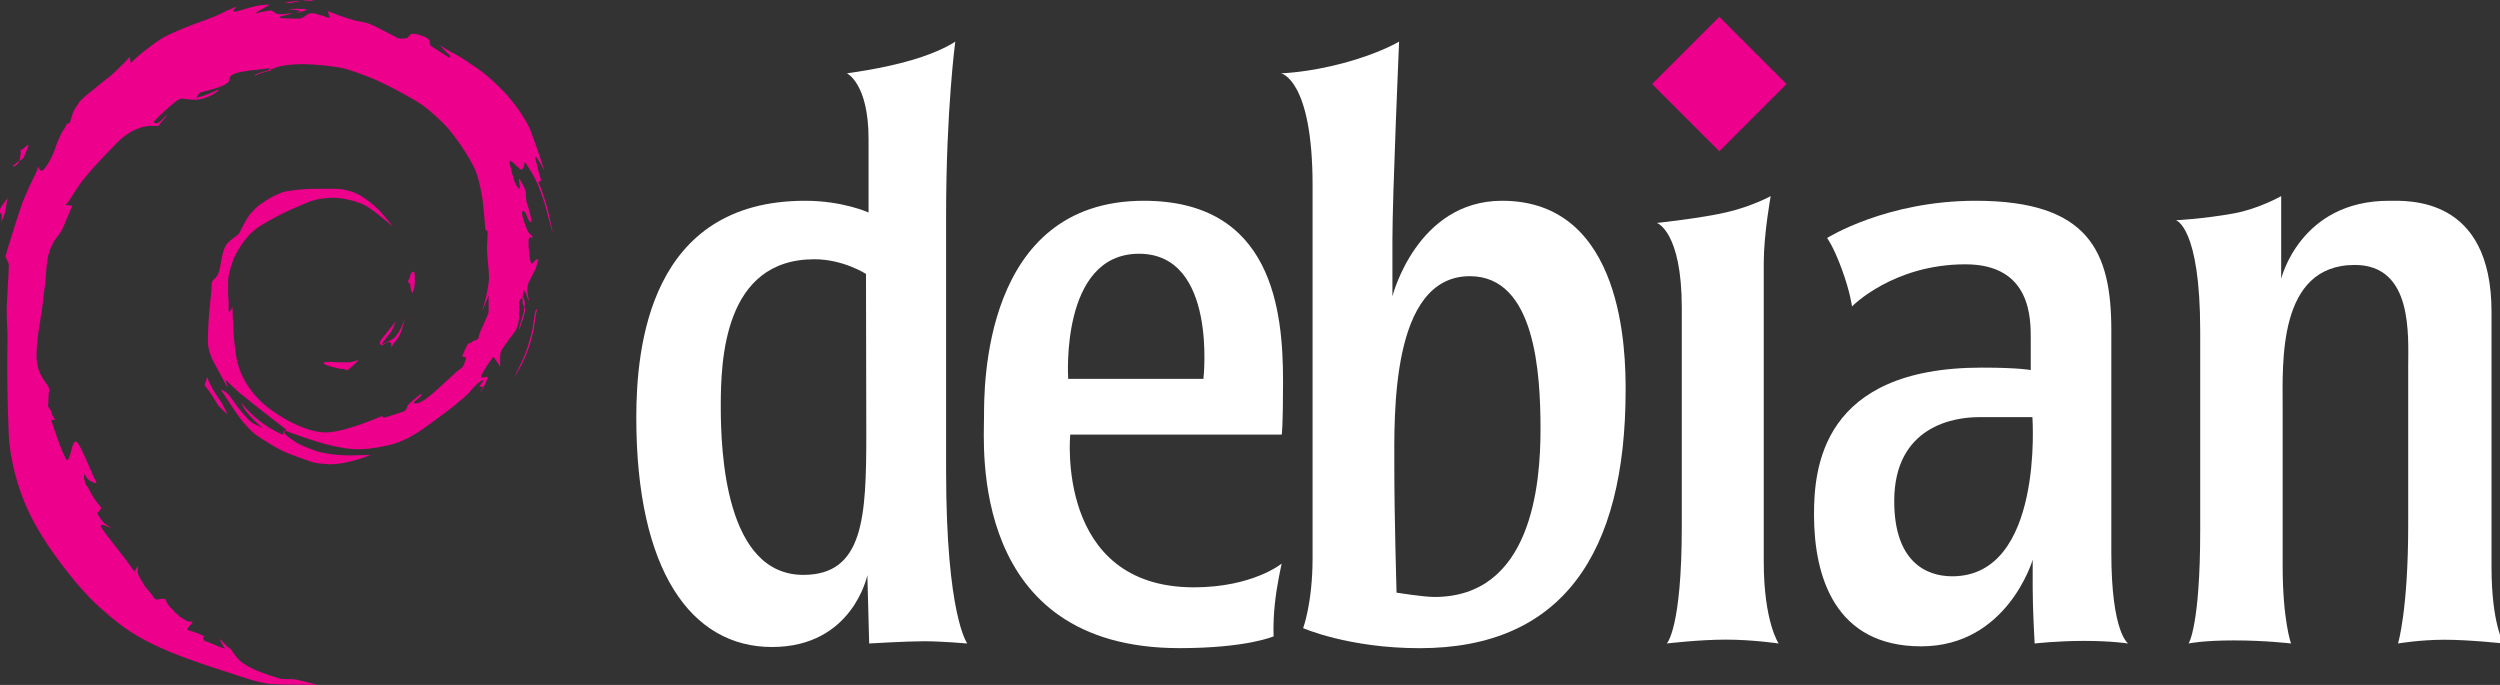 <svg width="146" height="40" viewBox="0 0 146 40" fill="none" xmlns="http://www.w3.org/2000/svg">
<rect x="0" y="0" width="146" height="40" fill="#333333" stroke="none"/>
<g clip-path="url(#clip0_582_2870)">
<path fill-rule="evenodd" clip-rule="evenodd" d="M127.074 12.862C127.074 12.862 128.669 12.787 130.464 12.461C131.912 12.198 133.221 11.453 133.221 11.453V16.285C133.221 16.285 134.314 11.725 139.515 11.725C140.641 11.725 145.505 11.453 145.505 18.21C145.505 18.514 145.505 31.596 145.505 33.127C145.505 36.425 146.214 37.58 146.214 37.58C146.214 37.58 144.244 37.361 142.769 37.361C141.294 37.361 140.045 37.58 140.045 37.58C140.045 37.58 140.639 35.634 140.639 30.666C140.639 28.105 140.639 23.337 140.639 21.461C140.639 19.584 140.932 15.473 137.519 15.473C133.012 15.473 133.307 21.165 133.307 23.81C133.307 26.454 133.307 32.158 133.307 33.051C133.307 36.227 133.796 37.58 133.796 37.58C133.796 37.58 132.33 37.4 130.468 37.4C128.606 37.4 127.815 37.58 127.815 37.58C127.815 37.58 128.492 36.565 128.492 30.979C128.492 25.391 128.492 21.461 128.492 19.332C128.492 13.234 127.074 12.862 127.074 12.862Z" fill="white"/>
<path fill-rule="evenodd" clip-rule="evenodd" d="M100.407 0.981L104.334 4.908L100.407 8.835L96.481 4.908L100.407 0.981Z" fill="#EC008C"/>
<path fill-rule="evenodd" clip-rule="evenodd" d="M103.003 32.813C103.003 31.312 103.003 17.033 103.003 15.354C103.003 13.675 103.408 11.453 103.408 11.453C103.408 11.453 102.359 12.035 100.87 12.388C99.38 12.742 96.762 13.019 96.762 13.019C96.762 13.019 98.217 13.496 98.217 17.986C98.217 20.451 98.217 29.187 98.217 30.738C98.217 36.742 97.338 37.58 97.338 37.58C97.338 37.58 99.216 37.354 100.787 37.354C102.357 37.354 103.872 37.58 103.872 37.58C103.872 37.58 103.003 36.303 103.003 32.813Z" fill="white"/>
<path fill-rule="evenodd" clip-rule="evenodd" d="M108.157 17.897C108.157 17.897 108.061 17.08 107.563 15.721C107.063 14.362 106.702 13.899 106.702 13.899C106.702 13.899 110.148 11.725 115.377 11.725C121.988 11.725 123.301 14.689 123.301 19.281V32.265C123.301 36.984 124.289 37.58 124.289 37.58C124.289 37.58 123.314 37.428 121.721 37.428C120.128 37.428 118.823 37.58 118.823 37.58C118.823 37.58 118.709 35.597 118.709 34.354V32.69C118.709 32.69 117.229 37.746 112.197 37.746C107.166 37.746 105.938 33.681 105.938 30.059C105.938 27.347 106.384 21.469 115.728 21.469C117.933 21.469 118.596 21.611 118.596 21.611V19.802C118.596 18.63 118.638 15.436 114.782 15.436C110.544 15.436 108.157 17.897 108.157 17.897ZM115.546 24.362H118.692C118.692 24.362 119.366 33.656 114.008 33.656C112.505 33.656 110.623 32.826 110.623 29.264C110.623 24.859 114.169 24.362 115.546 24.362Z" fill="white"/>
<path fill-rule="evenodd" clip-rule="evenodd" d="M76.655 10.825V32.575C76.655 35.224 76.103 36.683 76.103 36.683C76.103 36.683 78.76 37.854 82.906 37.854C91.21 37.854 94.936 32.357 94.936 22.778C94.936 20.68 94.873 11.725 87.723 11.725C82.731 11.725 81.317 17.306 81.317 17.306V14.006C81.317 11.403 81.708 2.429 81.708 2.429C81.708 2.429 80.557 3.126 78.438 3.689C76.319 4.253 74.809 4.281 74.809 4.281C74.809 4.281 76.655 4.615 76.655 10.825ZM81.428 27.253C81.428 30.2 81.558 34.611 81.558 34.611C81.558 34.611 83.136 34.863 83.768 34.863C89.439 34.863 89.966 28.307 89.966 25.08C89.966 21.853 89.684 16.129 85.841 16.129C81.196 16.129 81.428 24.306 81.428 27.253Z" fill="white"/>
<path fill-rule="evenodd" clip-rule="evenodd" d="M74.851 32.914C74.851 32.914 74.561 34.161 74.445 35.323C74.33 36.484 74.382 37.161 74.382 37.161C74.382 37.161 72.825 37.851 68.882 37.851C56.588 37.851 57.467 26.035 57.467 24.374C57.467 22.712 57.352 11.725 66.799 11.725C74.321 11.725 74.93 18.149 74.93 22.265C74.93 24.993 74.853 25.379 74.853 25.379H62.502C62.502 25.379 61.618 34.3 69.726 34.3C73.158 34.3 74.851 32.914 74.851 32.914ZM62.383 22.125H70.28C70.28 22.125 71.117 14.819 66.519 14.819C61.884 14.819 62.383 22.125 62.383 22.125Z" fill="white"/>
<path fill-rule="evenodd" clip-rule="evenodd" d="M55.788 2.429C55.788 2.429 55.252 6.434 55.252 12.567V27.485C55.252 35.955 56.489 37.58 56.489 37.58C56.489 37.58 55.03 37.449 53.959 37.449C52.889 37.449 50.76 37.58 50.76 37.58L50.654 33.585C50.654 33.585 49.807 37.785 45.083 37.785C40.36 37.785 37.16 33.32 37.16 24.392C37.16 20.262 37.931 11.725 47.019 11.725C49.23 11.725 50.724 12.41 50.724 12.41V8.107C50.724 4.872 49.46 4.281 49.46 4.281C49.46 4.281 51.449 4.032 53.224 3.517C54.999 3.001 55.788 2.429 55.788 2.429ZM50.574 15.997C50.574 15.997 49.252 15.14 47.561 15.14C42.264 15.14 42.093 21.047 42.093 23.738C42.093 26.429 42.368 33.573 46.916 33.573C50.457 33.573 50.592 30.167 50.592 25.301L50.574 15.997Z" fill="white"/>
<path fill-rule="evenodd" clip-rule="evenodd" d="M24.067 17.119C24.067 17.119 24.224 16.941 24.224 16.438C24.224 15.935 24.215 15.865 24.146 15.865C24.075 15.865 23.968 15.976 23.943 16.145C23.928 16.251 23.832 16.376 23.832 16.45C23.832 16.524 23.964 16.546 23.964 16.648C23.964 16.904 24.067 17.119 24.067 17.119Z" fill="#EC008C"/>
<path fill-rule="evenodd" clip-rule="evenodd" d="M18.891 21.193C18.891 21.298 19.307 21.408 19.685 21.5C20.063 21.592 19.992 21.517 20.108 21.561C20.224 21.605 20.265 21.664 20.357 21.571C20.449 21.479 21.011 21.033 20.909 21.033C20.806 21.033 20.656 21.162 20.292 21.162C19.648 21.162 19.443 21.132 19.262 21.132C19.081 21.132 18.891 21.157 18.891 21.193Z" fill="#EC008C"/>
<path fill-rule="evenodd" clip-rule="evenodd" d="M18.552 40C18.552 40 17.582 39.984 16.932 39.984C16.282 39.984 16.087 39.946 15.925 39.946C15.763 39.946 15.595 39.931 15.172 39.838C14.748 39.744 14.366 39.605 14.088 39.52C13.811 39.434 13.058 39.18 12.546 39.016C12.035 38.852 10.672 38.39 9.867 38.048C9.06 37.706 7.852 37.148 6.845 36.335C5.838 35.521 5.1 34.886 3.908 33.36C2.715 31.834 2.04 30.708 1.56 29.633C1.08 28.557 0.584 26.968 0.507 25.31C0.485 24.811 0.422 22.961 0.422 21.56C0.422 20.159 0.453 19.702 0.43 19.353C0.406 19.003 0.391 18.4 0.391 18.066C0.391 17.733 0.515 15.838 0.515 15.479C0.515 15.342 0.32 15.038 0.32 14.975C0.32 14.913 1.078 12.473 1.296 11.876C1.515 11.279 1.985 10.326 2.095 10.109C2.204 9.893 2.235 9.721 2.235 9.721C2.235 9.721 2.319 9.977 2.428 9.977C2.537 9.977 2.745 9.67 2.885 9.42C3.026 9.171 3.189 8.8 3.273 8.521C3.358 8.242 3.484 8.035 3.545 7.871C3.605 7.707 3.748 7.566 3.816 7.412C3.884 7.258 3.908 7.211 3.993 7.211C4.079 7.211 4.085 7.157 4.21 6.739C4.335 6.321 4.507 6.175 4.599 6.011C4.69 5.847 5.133 5.482 5.366 5.304C5.598 5.127 6 4.77 6.224 4.616C6.449 4.461 6.965 3.965 7.23 3.694C7.495 3.423 7.565 3.314 7.565 3.314C7.565 3.314 7.604 3.409 7.604 3.509C7.604 3.608 7.611 3.716 7.743 3.577C7.876 3.438 8.278 3.081 8.557 2.88C8.836 2.679 9.295 2.299 9.712 2.098C10.13 1.897 10.686 1.649 11.276 1.432C11.865 1.215 12.568 0.974 12.948 0.773C13.329 0.572 13.817 0.378 13.817 0.378C13.817 0.378 13.448 0.751 13.764 0.681C14.081 0.61 15.002 0.284 15.398 0.284C15.615 0.284 15.771 0.261 15.771 0.261C15.771 0.261 15.421 0.47 15.243 0.564C15.066 0.657 14.894 0.788 14.894 0.788C14.894 0.788 15.64 0.61 15.802 0.61C15.964 0.61 16.044 0.835 16.367 0.835C16.692 0.835 17.119 0.749 17.119 0.749C17.119 0.749 16.854 0.874 16.731 0.874C16.608 0.874 16.559 0.944 16.428 0.952C16.297 0.96 16.297 1.059 16.491 1.067C16.684 1.075 17.213 1.09 17.406 1.09C17.824 1.09 17.863 0.765 18.226 0.765C18.427 0.765 19.264 1.067 19.264 1.067L19.141 0.649C19.141 0.649 20.443 1.162 20.892 1.231C21.341 1.299 21.559 1.37 21.977 1.579C22.395 1.787 23.277 2.246 23.277 2.246C23.277 2.246 23.644 2.269 23.751 2.23C23.859 2.191 23.921 1.967 24.138 1.967C24.355 1.967 25.09 2.207 25.09 2.393C25.09 2.578 25.128 2.665 25.229 2.726C25.33 2.787 26.245 3.376 26.245 3.376C26.245 3.376 26.369 3.3 26.215 3.183C26.06 3.066 25.688 2.64 25.688 2.64C25.688 2.64 26.3 3.034 26.556 3.152C26.811 3.269 27.516 3.747 27.965 4.057C28.414 4.368 29.033 4.939 29.437 5.367C29.841 5.794 30.669 6.8 31.018 7.715C31.367 8.63 31.8 9.969 31.8 9.969C31.8 9.969 31.328 9.11 31.266 9.126C31.203 9.141 31.514 10.265 31.568 10.419C31.623 10.574 31.568 10.574 31.514 10.597C31.459 10.621 31.404 10.658 31.498 10.79C31.591 10.923 31.857 11.759 31.956 12.116C32.056 12.473 32.296 13.665 32.296 13.665C32.296 13.665 32.066 12.902 31.948 12.397C31.832 11.891 31.614 11.294 31.459 10.892C31.219 10.271 30.647 9.45 30.647 9.45C30.647 9.45 30.583 9.908 30.452 9.908C30.321 9.908 29.934 9.405 29.81 9.405C29.685 9.405 29.792 9.628 29.933 10.217C30.073 10.806 30.391 11.249 30.352 10.892C30.313 10.535 30.245 10.271 30.391 10.527C30.538 10.783 30.707 11.107 30.707 11.216C30.707 11.325 30.715 11.729 30.778 11.876C30.84 12.022 31.08 12.9 31.033 12.953C30.986 13.006 30.879 12.906 30.801 12.697C30.723 12.489 30.639 12.325 30.592 12.325C30.545 12.325 30.413 12.311 30.538 12.713C30.663 13.115 30.768 13.479 30.926 13.642C31.083 13.805 31.143 13.789 31.083 13.854C31.024 13.92 31.04 13.92 30.996 13.865C30.952 13.811 30.866 13.8 30.866 14.181C30.866 14.561 30.952 15.405 31.051 15.405C31.149 15.405 31.22 15.149 31.361 15.149C31.502 15.149 31.415 15.177 31.339 15.508C31.262 15.839 31.149 15.899 31.067 16.122C30.985 16.346 30.8 16.47 30.8 16.895C30.8 17.32 30.926 17.646 30.926 17.646C30.926 17.646 30.784 17.39 30.74 17.211C30.697 17.031 30.61 17.026 30.61 16.949C30.61 16.797 30.55 16.852 30.55 17.02C30.55 17.298 30.517 17.298 30.517 17.347C30.517 17.395 30.605 17.34 30.605 17.46C30.605 17.581 30.648 17.531 30.648 17.651C30.648 17.771 30.648 17.907 30.648 17.95C30.648 17.994 30.517 17.792 30.517 17.64C30.517 17.488 30.539 17.319 30.452 17.417C30.365 17.515 30.327 17.608 30.327 17.608C30.327 17.608 30.327 18.022 30.327 18.331C30.327 18.641 30.256 19.115 30.055 19.392C29.854 19.669 29.713 19.816 29.642 19.941C29.571 20.067 29.237 20.421 29.217 20.703C29.19 21.084 29.217 21.421 29.217 21.421L28.82 20.828C28.82 20.828 28.516 21.22 28.358 21.486C28.2 21.753 28.091 21.932 28.091 21.992C28.091 22.052 28.096 22.052 28.178 22.052C28.26 22.052 28.483 21.937 28.483 22.052C28.483 22.167 28.059 22.993 28.059 22.873C28.059 22.83 28.276 22.575 28.167 22.575C28.059 22.575 27.966 22.628 28.021 22.531C28.075 22.433 28.282 22.178 28.282 22.178C28.282 22.178 28.042 22.237 27.824 22.455C27.607 22.672 27.477 22.855 27.361 22.97C27.245 23.086 27.229 23.102 27.097 23.218C26.965 23.334 26.698 23.541 26.534 23.689C26.37 23.837 25.563 24.416 25.116 24.752C24.668 25.087 23.721 25.774 22.715 25.998C21.708 26.222 21.244 26.234 20.921 26.234C20.598 26.234 19.671 26.214 17.805 25.563C16.882 25.241 16.665 25.166 16.665 25.139C16.665 25.112 16.713 25.129 16.713 25.104C16.713 25.079 16.532 24.956 16.239 24.725C15.946 24.494 15.177 23.887 14.956 23.719C14.736 23.551 14.184 23.101 14.022 22.974C13.861 22.846 13.168 22.174 13.168 22.174L13.308 22.622C13.308 22.622 13.258 22.591 13.151 22.382C13.043 22.172 12.759 21.672 12.618 21.405C12.476 21.139 12.142 20.588 12.142 19.937C12.142 18.351 12.363 17.149 12.363 16.62C12.363 16.462 12.408 16.385 12.56 16.247C12.712 16.109 12.791 15.94 12.857 15.563C12.922 15.186 13.03 14.499 13.251 14.246C13.534 13.922 13.924 13.729 13.98 13.604C14.035 13.479 14.471 12.636 14.623 12.485C14.774 12.333 14.958 12.119 15.11 12.001C15.261 11.883 15.389 11.821 15.579 11.683C15.769 11.545 16.191 11.352 16.474 11.238C16.758 11.123 17.867 11.027 18.171 11.027C18.475 11.027 19.359 11.027 19.632 11.027C19.905 11.027 20.569 11.134 21.042 11.417C21.516 11.7 21.833 11.994 22.023 12.163C22.213 12.333 22.504 12.689 22.614 12.82C22.724 12.951 22.949 13.231 22.949 13.231C22.949 13.231 22.631 12.979 22.358 12.751C22.085 12.523 21.619 12.132 21.211 11.942C20.804 11.752 20.058 11.552 19.487 11.552C18.917 11.552 18.374 11.642 17.894 11.849C17.415 12.056 16.772 12.316 16.139 12.657C15.507 12.999 15.044 13.252 14.668 13.608C14.291 13.963 13.748 14.751 13.565 15.335C13.382 15.919 13.323 16.202 13.323 16.43C13.323 16.658 13.323 16.997 13.323 17.194C13.323 17.391 13.354 17.443 13.354 17.65C13.354 17.857 13.354 18.023 13.354 18.154C13.354 18.286 13.392 18.238 13.406 18.168C13.42 18.099 13.51 18.158 13.51 18.092C13.51 18.026 13.582 17.802 13.582 18.058C13.582 18.313 13.629 20.009 13.826 20.983C14.024 21.956 14.634 23.028 15.715 23.852C16.795 24.677 18.124 25.255 19.014 25.255C20.144 25.255 22.322 24.29 22.322 24.29C22.322 24.29 22.339 24.388 22.415 24.388C22.491 24.388 22.743 24.305 23.118 24.181C23.494 24.057 23.654 24.037 23.737 23.877C23.821 23.717 23.765 23.709 23.877 23.598C23.989 23.485 24.556 22.998 24.608 23.01C24.66 23.022 24.596 23.146 24.424 23.278C24.253 23.41 24.017 23.558 24.293 23.558C24.7 23.558 25.495 22.782 26.03 22.291C26.566 21.8 26.778 21.604 26.914 21.52C27.049 21.436 27.085 21.308 27.133 21.176C27.181 21.044 27.253 20.857 27.185 20.857C27.117 20.857 26.961 20.865 27.021 20.725C27.081 20.585 27.305 20.046 27.377 20.046C27.449 20.046 27.553 20.01 27.601 19.938C27.649 19.866 27.956 19.87 27.956 19.69C27.956 19.511 28.192 19.067 28.336 18.732C28.48 18.396 28.536 18.268 28.536 18.152C28.536 18.036 28.536 17.257 28.536 17.257L28.152 18.188C28.152 18.188 28.559 16.902 28.559 16.191C28.559 15.803 28.44 14.932 28.44 14.537C28.44 14.141 28.472 13.994 28.472 13.786C28.472 13.578 28.484 13.466 28.432 13.466C28.38 13.466 28.34 13.438 28.34 13.33C28.34 13.223 28.224 12.004 28.192 11.736C28.16 11.469 27.968 10.314 27.68 9.771C27.503 9.436 27.357 9.124 26.858 8.405C26.358 7.686 26.043 7.318 25.475 6.807C24.908 6.295 24.64 6.076 23.761 5.588C22.883 5.101 22.14 4.741 21.736 4.578C21.333 4.414 20.386 4.046 19.862 3.95C19.339 3.854 18.352 3.747 17.669 3.747C16.986 3.747 16.423 3.834 16.191 3.914C15.959 3.994 15.923 4.034 15.867 4.034C15.764 4.034 15.855 4.142 15.771 4.142C15.67 4.142 15.496 4.186 15.284 4.258C15.072 4.33 14.877 4.438 14.877 4.438C14.877 4.438 14.813 4.362 15.252 4.226C15.585 4.123 15.775 4.086 15.775 4.038C15.775 3.99 15.68 3.998 15.632 3.998C15.584 3.998 14.996 4.074 14.461 4.138C13.926 4.202 13.422 4.338 13.422 4.546C13.422 4.753 13.331 4.897 12.759 5.101C12.188 5.305 11.736 5.357 11.665 5.424C11.593 5.492 11.465 5.696 11.465 5.696C11.465 5.696 11.592 5.703 12.072 5.524C12.683 5.297 12.759 5.181 12.759 5.261C12.759 5.341 12.064 5.828 11.357 5.828C11.009 5.828 10.798 5.76 10.638 5.76C10.478 5.76 10.31 5.856 9.727 6.383C9.144 6.911 8.972 7.118 8.972 7.118C8.972 7.118 9.028 7.206 9.131 7.206C9.236 7.206 9.519 6.955 9.603 6.843C9.687 6.731 9.852 6.658 9.623 6.903C9.236 7.318 9.292 7.354 9.224 7.354C9.156 7.354 9.032 7.354 8.82 7.354C8.608 7.354 7.753 7.39 6.787 8.385C5.82 9.379 4.997 10.25 4.538 10.938C4.078 11.625 4.054 11.729 3.946 11.844C3.838 11.96 3.807 11.972 3.807 11.972L4.222 12.004C4.222 12.004 3.942 12.687 3.718 13.21C3.495 13.734 3.319 13.798 3.127 14.145C2.936 14.493 2.764 14.905 2.716 15.632C2.668 16.359 2.544 17.349 2.48 17.861C2.416 18.372 2.264 19.183 2.205 19.702C2.145 20.222 2.133 20.509 2.133 20.825C2.133 21.141 2.2 21.648 2.508 22.107C2.816 22.567 2.879 22.647 2.879 22.742C2.879 22.838 2.836 22.926 2.836 23.178C2.836 23.43 2.804 23.753 2.804 23.753C2.804 23.753 2.949 23.871 3.003 24.089C3.059 24.312 3.231 24.52 3.231 24.52H2.987C2.987 24.52 3.743 26.865 3.926 26.865C4.11 26.865 4.194 25.787 4.41 25.787C4.526 25.787 4.625 25.998 4.737 26.214C4.849 26.43 5.106 26.993 5.241 27.321C5.548 28.068 5.696 28.236 5.608 28.227C5.52 28.219 5.197 28.104 5.061 27.892C4.925 27.68 4.905 27.608 4.905 27.852C4.905 28.096 4.985 28.088 4.985 28.2C4.985 28.311 5.117 28.381 5.237 28.647C5.376 28.959 5.592 29.238 5.712 29.402C5.832 29.566 5.96 29.654 5.892 29.73C5.824 29.805 5.784 29.805 5.784 29.857C5.784 29.91 5.68 29.906 5.684 29.965C5.688 30.025 5.916 30.425 6.123 30.573C6.331 30.721 6.519 30.856 6.519 30.856C6.519 30.856 6.072 30.656 6.02 30.656C5.968 30.656 5.812 30.633 5.912 30.804C6.012 30.976 6.943 32.175 7.202 32.494C7.462 32.814 7.845 33.389 7.845 33.389L8.049 33.049C8.049 33.049 8.049 33.401 8.049 33.485C8.049 33.569 8.368 34.08 8.413 34.156C8.457 34.232 8.485 34.276 8.536 34.34C8.588 34.404 8.672 34.476 8.724 34.547C8.776 34.619 8.876 34.747 8.948 34.839C9.02 34.931 9.016 35.011 9.156 35.011C9.295 35.011 9.324 34.971 9.491 34.971C9.659 34.971 9.655 34.967 9.695 35.075C9.735 35.183 9.872 35.43 10.062 35.582C10.102 35.614 10.186 35.742 10.246 35.786C10.306 35.83 10.37 35.866 10.41 35.922C10.45 35.978 10.578 36.069 10.578 36.069C10.578 36.069 10.658 36.113 10.734 36.157C10.81 36.202 10.937 36.301 11.029 36.301C11.121 36.301 11.297 36.285 11.225 36.373C11.153 36.461 10.874 36.769 10.937 36.785C11.001 36.8 11.92 37.077 11.92 37.18C11.92 37.24 11.856 37.208 11.856 37.32C11.856 37.432 12.212 37.508 12.364 37.584C12.515 37.66 13.219 37.955 13.123 37.847C13.027 37.739 12.831 37.36 12.843 37.332C12.855 37.304 13.274 37.787 13.386 37.843C13.498 37.899 13.57 38.051 13.67 38.183C13.77 38.315 13.954 38.586 14.221 38.751C14.489 38.914 14.797 39.154 16.247 39.601C16.606 39.712 16.938 39.621 17.29 39.689C17.641 39.757 18.552 40 18.552 40Z" fill="#EC008C"/>
<path fill-rule="evenodd" clip-rule="evenodd" d="M22.168 20.094C22.168 20.034 22.2 20.034 22.2 19.965C22.2 19.895 22.448 19.591 22.683 19.307C22.919 19.023 23.093 18.78 23.093 18.78C23.093 18.78 22.984 19.198 22.805 19.417C22.627 19.636 22.29 20.086 22.31 20.099C22.331 20.111 22.5 20.034 22.74 19.908C22.979 19.782 23.03 19.762 23.227 19.482C23.495 19.1 23.649 18.556 23.649 18.556C23.649 18.556 23.487 19.401 23.251 19.729C23.016 20.058 23.032 19.969 22.959 20.111C22.886 20.253 22.838 20.31 22.854 20.188C22.87 20.066 22.821 19.977 22.728 19.977C22.517 19.977 22.282 20.237 22.282 20.168C22.282 20.05 22.168 20.155 22.168 20.094Z" fill="#EC008C"/>
<path fill-rule="evenodd" clip-rule="evenodd" d="M30.622 17.98C30.58 17.98 30.6 18.041 30.6 18.119C30.6 18.197 30.333 19.095 30.317 19.155C30.302 19.215 30.321 19.289 30.4 19.06C30.479 18.832 30.669 18.255 30.669 18.096C30.669 18.018 30.665 17.98 30.622 17.98Z" fill="#EC008C"/>
<path fill-rule="evenodd" clip-rule="evenodd" d="M31.331 18.067C31.276 18.067 31.23 18.303 31.172 18.72C31.114 19.137 31.07 19.39 30.991 19.669C30.912 19.947 30.766 20.433 30.663 20.693C30.56 20.954 30.02 22.059 30.02 22.059C30.02 22.059 30.324 21.602 30.562 21.092C30.8 20.583 30.926 20.182 30.995 19.947C31.065 19.711 31.186 19.169 31.208 18.975C31.231 18.782 31.289 18.381 31.325 18.231C31.36 18.08 31.387 18.067 31.331 18.067Z" fill="#EC008C"/>
<path fill-rule="evenodd" clip-rule="evenodd" d="M0.055 13.011C0.055 13.011 0.282 12.606 0.343 12.15C0.404 11.693 0.466 11.558 0.466 11.558C0.466 11.558 -0.004 12.096 -0.004 12.264C-0.004 12.529 0.107 12.431 0.107 12.603C0.107 12.917 0.055 13.011 0.055 13.011Z" fill="#EC008C"/>
<path fill-rule="evenodd" clip-rule="evenodd" d="M0.754 9.7C0.754 9.748 0.884 9.704 0.982 9.617C1.081 9.531 1.133 9.465 1.108 9.444C1.083 9.424 1.074 9.408 1.031 9.46C0.987 9.513 0.841 9.622 0.809 9.638C0.777 9.654 0.754 9.652 0.754 9.7Z" fill="#EC008C"/>
<path fill-rule="evenodd" clip-rule="evenodd" d="M1.102 9.4C1.115 9.412 1.221 9.343 1.3 9.293C1.38 9.243 1.421 9.139 1.471 8.99C1.521 8.841 1.665 8.588 1.661 8.508C1.656 8.429 1.546 8.51 1.515 8.549C1.483 8.588 1.396 8.625 1.362 8.677C1.328 8.73 1.206 8.807 1.206 8.739C1.206 8.671 1.149 8.63 1.206 8.862C1.231 8.962 1.175 9.084 1.175 9.187C1.175 9.341 1.102 9.4 1.102 9.4Z" fill="#EC008C"/>
<path fill-rule="evenodd" clip-rule="evenodd" d="M12.097 22.012L11.949 22.503C11.949 22.503 12.163 22.759 12.357 23.056C12.55 23.353 12.698 23.616 12.758 23.692C12.818 23.769 13.04 23.979 13.111 24.046C13.182 24.112 13.29 24.196 13.29 24.196C13.29 24.196 13.089 23.773 12.993 23.609C12.897 23.445 12.768 23.266 12.575 22.971C12.242 22.466 12.097 22.012 12.097 22.012Z" fill="#EC008C"/>
<path fill-rule="evenodd" clip-rule="evenodd" d="M12.895 22.755C12.895 22.755 13.214 23.231 13.331 23.412C13.448 23.592 13.84 24.198 14.077 24.497C14.315 24.796 14.655 25.177 14.953 25.399C15.25 25.621 16.144 26.16 16.412 26.291C16.68 26.422 17.098 26.584 17.526 26.74C17.954 26.896 18.216 26.99 18.405 27.029C18.594 27.068 19.137 27.114 19.258 27.114C20.393 27.114 21.638 26.565 21.638 26.565C21.638 26.565 20.773 26.594 20.368 26.594C19.962 26.594 18.969 26.546 18.226 26.258C17.485 25.968 17.364 25.883 17.233 25.798C17.102 25.713 16.595 25.364 16.595 25.26C16.595 25.156 16.643 25.156 16.643 25.156C16.643 25.156 16.545 25.125 16.545 25.264C16.545 25.357 16.574 25.387 16.574 25.387C16.574 25.387 16.484 25.41 15.905 25.082C14.726 24.418 14.082 23.493 14.082 23.493C14.082 23.493 14.159 23.8 14.579 24.268C14.998 24.736 15.36 25 15.36 25C15.36 25 14.811 24.767 14.651 24.636C14.491 24.505 14.111 24.075 13.934 23.836C13.757 23.597 13.593 23.389 13.543 23.308C13.494 23.227 13.439 23.162 13.393 23.102C13.171 22.813 12.895 22.755 12.895 22.755Z" fill="#EC008C"/>
<path fill-rule="evenodd" clip-rule="evenodd" d="M16.836 0.532C16.836 0.532 17.071 0.514 17.378 0.514C17.686 0.514 18.081 0.541 17.867 0.598C17.654 0.656 17.501 0.723 17.501 0.723C17.501 0.723 17.325 0.772 17.325 0.718C17.325 0.665 17.505 0.78 17.505 0.665C17.505 0.585 16.836 0.532 16.836 0.532Z" fill="#EC008C"/>
<path fill-rule="evenodd" clip-rule="evenodd" d="M16.668 0.149C16.668 0.18 16.868 0.14 16.868 0.176C16.868 0.211 16.91 0.193 17.017 0.167C17.123 0.14 17.633 0.047 17.453 0.051C17.273 0.056 17.108 0.1 16.977 0.105C16.846 0.109 16.668 0.118 16.668 0.149Z" fill="#EC008C"/>
<path fill-rule="evenodd" clip-rule="evenodd" d="M17.703 0.043C17.765 0.06 18.114 0.083 18.123 0.06C18.132 0.038 18.426 0.034 18.25 0.007C18.074 -0.02 18.131 0.034 17.95 0.029C17.77 0.025 17.641 0.025 17.703 0.043Z" fill="#EC008C"/>
</g>
<defs>
<clipPath id="clip0_582_2870">
<rect width="146" height="40" fill="white"/>
</clipPath>
</defs>
</svg>

